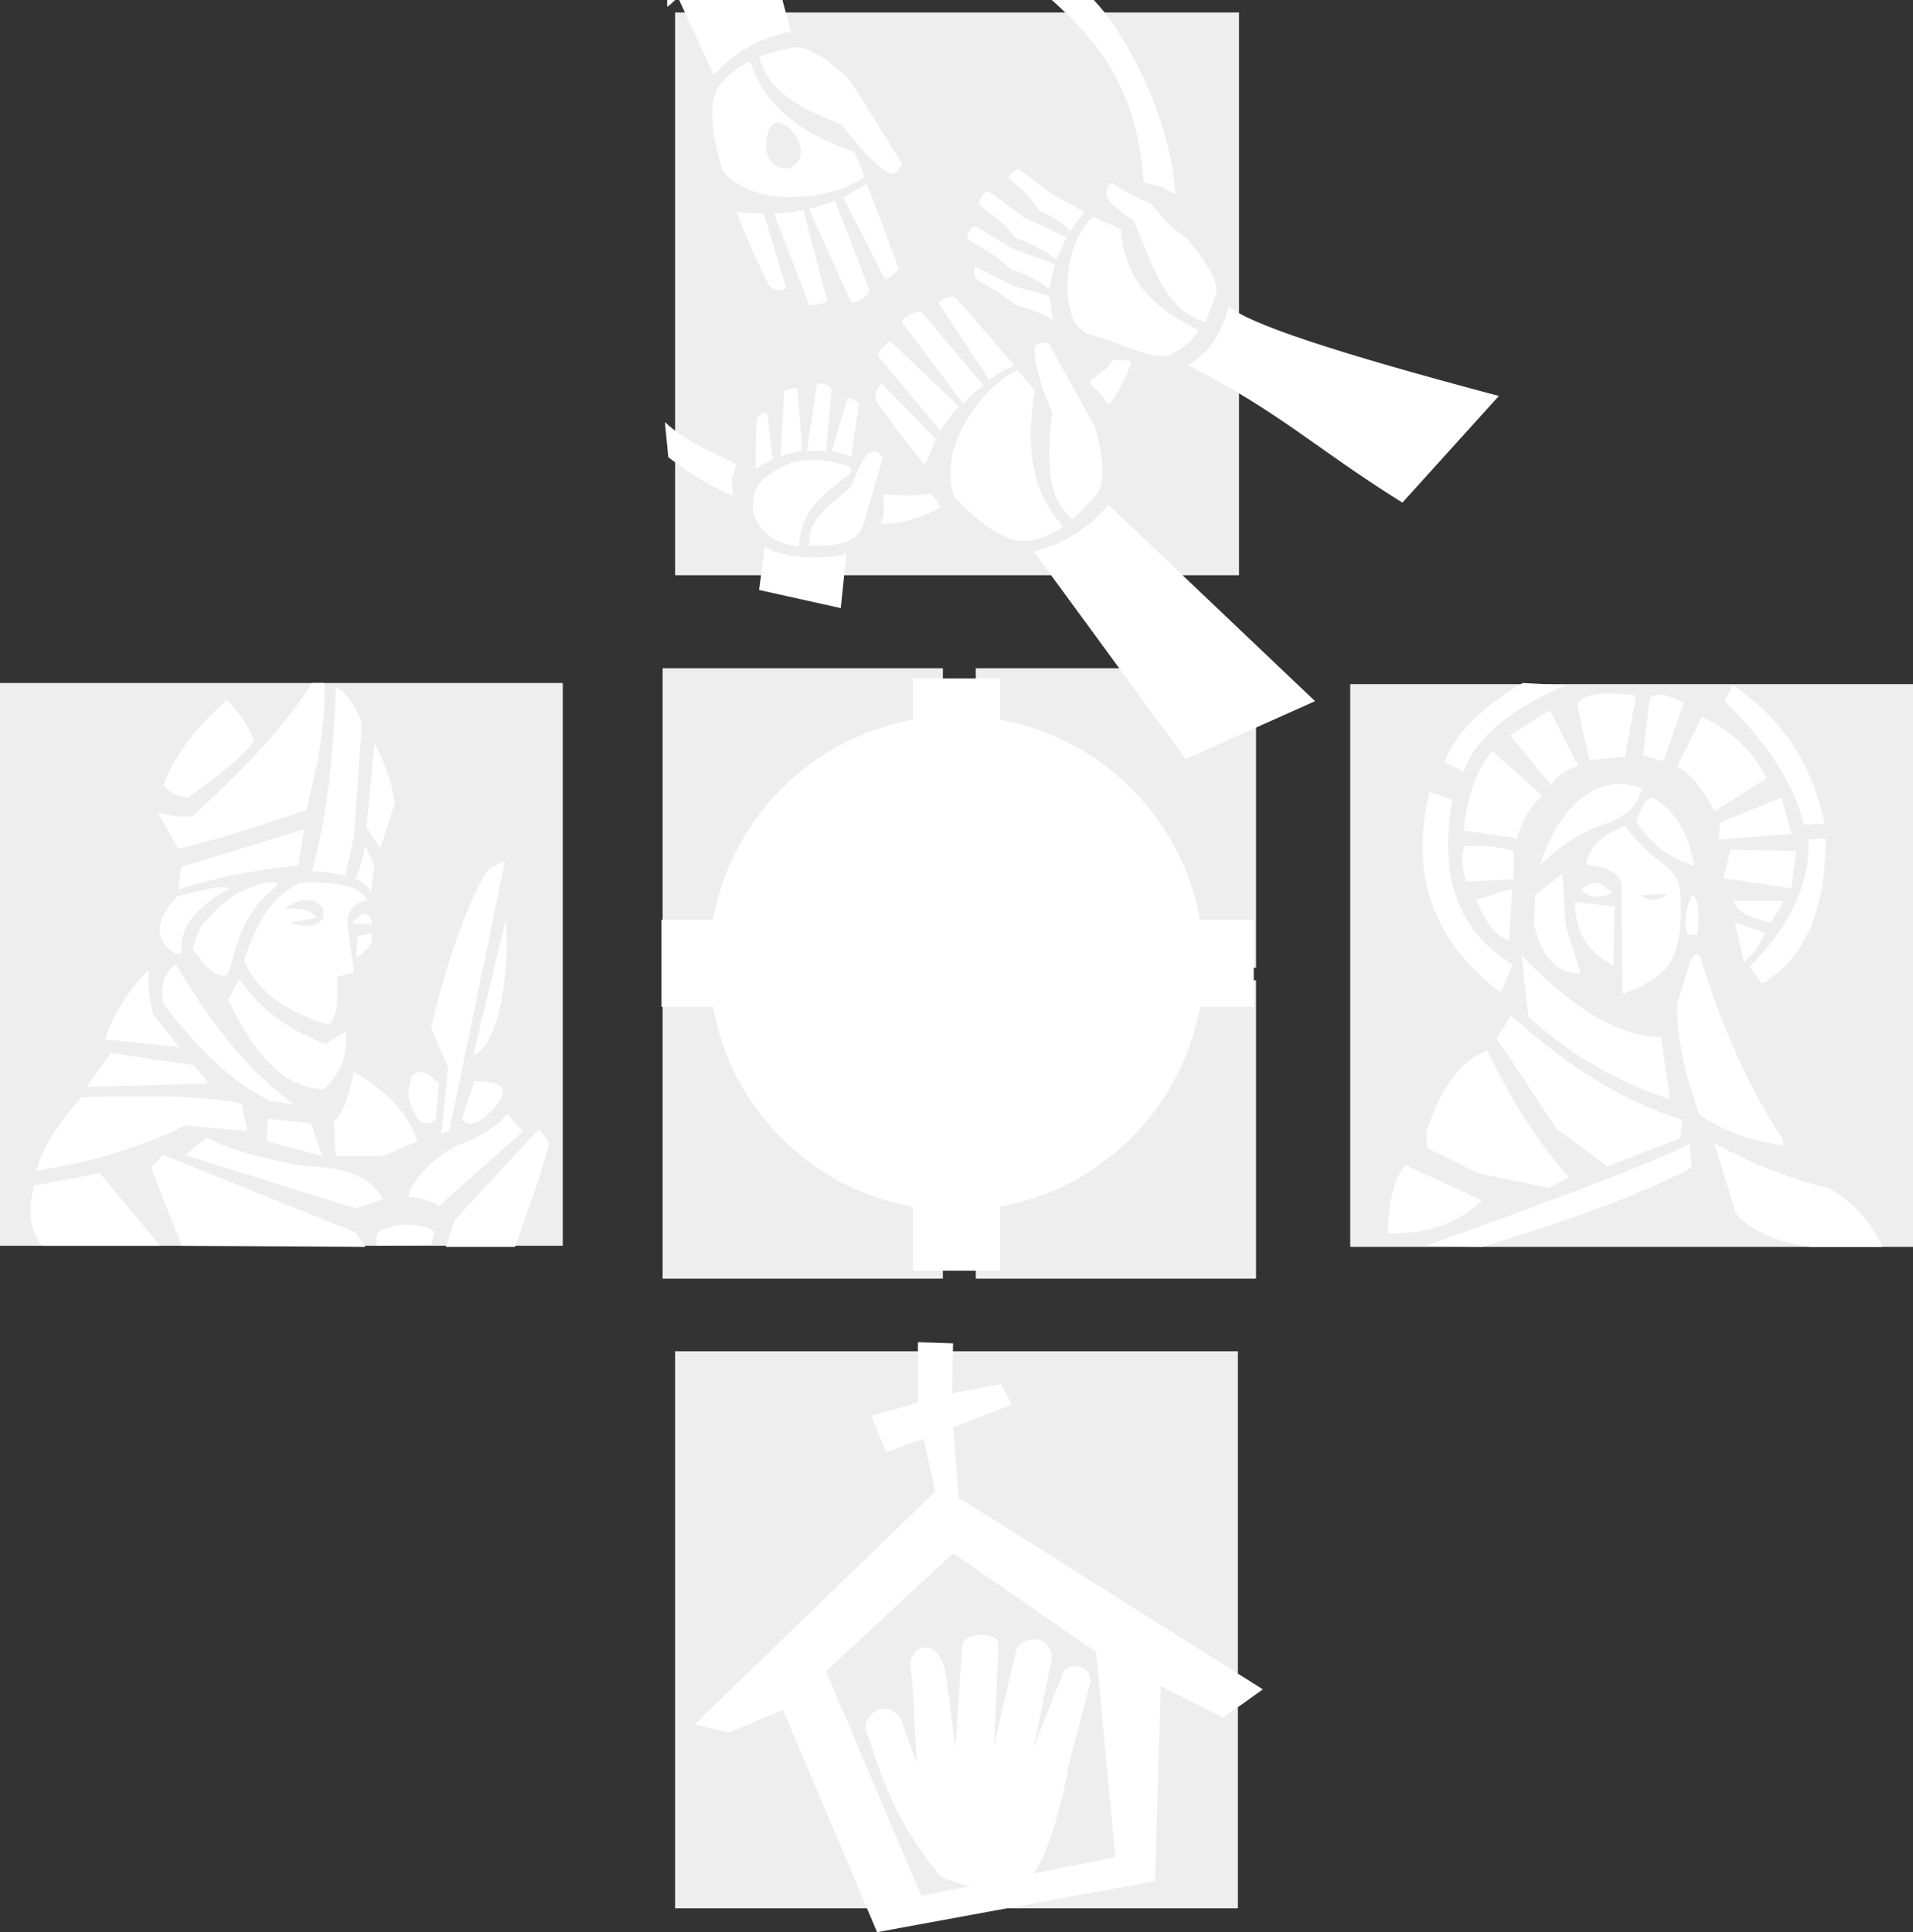 <svg xmlns="http://www.w3.org/2000/svg" viewBox="0 0 168.6 170.3"><rect x="0" y="0" width="168.6" height="170.3" fill="#333333" stroke="none"/><style>.st0{fill:#a7a9ac}.st1{clip-path:url(#SVGID_2_);fill:#eee}.st2{fill:none;stroke:#fff;stroke-width:7.674;stroke-miterlimit:3.864}.st3{fill:#fff}.st4{fill:#eee}.st5{clip-path:url(#SVGID_4_);fill:#fff}.st6{fill-rule:evenodd;clip-rule:evenodd;fill:#fff}</style><path class="st0" d="M59.6 60.2h49.6v49.6H59.6V60.2z"/><path class="st1" d="M58.4 58.9h24.7v26.4H58.4V58.9zm27.6 0h24.7v26.4H86V58.9zM58.4 86.4h24.7v26.3H58.4V86.4zm27.6 0h24.7v26.3H86V86.4z"/><path class="st2" d="M58.3 84.9h52.2M84.3 112V59.8"/><path class="st3" d="M62.5 84.9c0-12 9.8-21.8 21.8-21.8s21.8 9.8 21.8 21.8-9.8 21.8-21.8 21.8S62.5 97 62.5 84.9z"/><path class="st4" d="M119 60.3h49.6v49.6H119V60.3z"/><path class="st3" d="M139.4 78.5c.8-1 1.7-.9 2.7.2-1 .5-1.9.5-2.7-.2z"/><path class="st3" d="M144.6 78.9c.8.6 1.6.5 2.4-.1l-2.4.1zm-4.8-2.7c.2-1.5 1.4-2.6 3.4-3.4 1 1.3 2.2 2.5 3.7 3.6.8.7 1.2 1.5 1.2 2.4.2 3.1-.2 5.3-1.3 6.6-1.2 1.1-2.5 1.8-3.8 2.2l-.1-8.9c.3-1.4-.7-2.2-3.1-2.5z"/><path class="st3" d="M138.8 79.5l3.5.4-.1 5.2c-2.3-1.2-3.4-3-3.4-5.6zm-3.1-3.2c1.7-1.7 3.6-2.9 5.5-3.6 2-.6 3.1-1.6 3.5-3.2-3.5-1.4-7.1 1-9 6.8zm8.5-3.9c.6-1.6 1.1-2.3 1.6-2 1.8 1 3 3 3.5 5.9-2.1-.6-3.8-1.9-5.1-3.9zm-8.9 6.5l2.4-1.9.3 4.6 1.3 4.2c-2.1 0-3.4-1.4-4.1-4.3l.1-2.6zm13.9 0c.5.4.6 1.6.4 3.5h-.8l-.3-.9c.1-1.3.3-2.2.7-2.6zm-1.4 9.6l1.2-3.8c.4-.9.8-.8 1 .2 1.9 5.9 4.1 10.8 6.6 14.7.9 1.2.7 1.6-.4 1.2-2.4-.4-4.5-1.3-6.4-2.5-1.3-3.5-2-6.7-2-9.8zm-13.7-4.3c4.6 4.8 8.7 7.2 12.3 7.2l.8 5.5c-4.6-1.5-8.8-3.9-12.5-7.3l-.6-5.4z"/><path class="st3" d="M131.9 91.5l1.3-2c4.9 4.5 9.9 7.6 15.1 9.2l-.2 1.6-6.4 2.5-4.5-3.3-5.3-8zm-.8 1.1c2.1 4.4 4.5 8.2 7.2 11.2l-1.8.9-6.3-1.3-4.4-2.2-.1-1.4c1.3-4 3.1-6.4 5.4-7.2zm-7.2 10.1l6.7 3.1c-2 2-4.8 3-8.3 2.9.1-3 .6-5 1.6-6zm27.2-1.9c3.4 1.8 6.7 3.1 10 3.9 2.1 1.1 3.7 2.8 4.8 5.2h-6.3c-2.9-.4-5.1-1.3-6.6-2.9l-1.9-6.2zm-25.4 9c13.4-4.8 21.1-7.8 23.2-9l.2 2.1c-4.1 2.2-10.2 4.5-18.5 7l-4.9-.1zm7.4-45l3.5-2.2 2.5 4.9c-1.2.4-2 1-2.4 1.7l-3.6-4.4zm5.9-2.6l1.1 4.8 3.1-.3 1-5.4c-3.3-.4-5-.1-5.2.9zm6.4-.7l-.6 5.1 1.8.5 1.8-5.1c-1.3-.8-2.3-1-3-.5zm2.4 6.1l2.2-4.4c2.6 1.2 4.5 3 5.7 5.4l-4.6 2.9c-1.1-2.1-2.2-3.4-3.3-3.9zm3.8 4.9l5.4-2.2.9 3.2-6.4.5.1-1.5zm.9 2.4l5.8.1-.4 3.3-6-.9.6-2.5zm.3 4.5h4.4l-1.1 1.9c-2.1-.4-3.2-1.1-3.3-1.9zm.1 1.9l2.6.9c-.2.8-.8 1.7-1.8 2.6l-.8-3.5zm-21.4-15.1l4.4 3.9c-1 1-1.8 2.3-2.2 3.8l-4.7-.7c.3-3 1.1-5.3 2.5-7zm-2.4 8.4c1.6-.1 3 0 4.3.4v2.5l-4.2.2c-.4-1.5-.4-2.5-.1-3.1zm1 4.7c.8 2 1.7 3.2 2.9 3.6l.3-4.6-3.2 1z"/><path class="st3" d="M126 69.8l2 .7c-1.2 6.8.5 11.6 5.3 14.5l-1 2.5c-6-4.5-8.1-10.4-6.3-17.7zm3-1.8c1.1-3 4.1-5.5 9-7.6l-3.8-.2c-3.7 2.2-6 4.5-6.9 7l1.7.8zm23.7-7.6l-.7 1.4c3.7 3.6 6.1 7.3 7 10.9l1.8-.1c-1.1-5.3-3.8-9.4-8.1-12.2zm6.7 13.6l1.5-.1c0 6.3-1.8 10.6-5.6 12.8l-1.1-1.5c3.6-3.6 5.3-7.3 5.2-11.2z"/><path class="st4" d="M0 60.2h49.6v49.6H0V60.2z"/><path class="st3" d="M22.4 65.3c-.5-1.3-1.3-2.5-2.4-3.6-2.9 2.6-4.5 4.7-5.6 7.5.5.6 1.1 1 2.2 1.1 2.9-2.2 4.6-3.4 5.8-5z"/><path class="st3" d="M28.6 60.2c.1 4.5-.8 7.8-1.6 11.2-4.5 1.5-8.1 2.7-11.3 3.4l-1.8-3.2c1.5.4 2.5.5 3.1.3 5.2-4.7 8.6-8.6 10.5-11.7h1.1zm-1.8 12.9l-.5 3.2c-4.6.4-8 1.3-10.6 2.1l.3-2 10.8-3.3zm6.2 3.2l-.8-1.8c-.3 1.7-.7 2.5-.9 3 .9.3 1.2.7 1.4 1.2l.3-2.4zm-5.5.5c1.1 0 2.1.2 2.9.4.1-.4.4-1.6.8-3.5l.7-10c-.8-1.9-1.6-2.9-2.3-3.1-.2 6.4-.9 11.8-2.1 16.2zm6-2l-1.2-1.9.7-7.4c1 1.9 1.6 3.7 1.8 5.3l-1.3 4zm-10 3c1.1-.1 1.2.1.4.7-1.7 1.4-2.9 3.6-3.6 6.8-.2 1-.9.9-2.1-.1L17 83.7c.2-.9.5-2.1 1.5-2.9 1.1-1.3 2.6-2.5 5-3z"/><path class="st3" d="M19.2 78.2c1 0 1.6-.1 0 .7-2.1 1.4-3.2 2.9-3.2 4.5.1.7-.1.9-.8.5-1.6-1.2-1.5-2.8.4-4.9 1.6-.4 2.8-.7 3.6-.8zm.9 9.9c2.5 5.3 5.3 7.9 8.5 7.9 1.4-1.5 2-2.7 1.9-5.1L28.7 92c-3.7-1.3-6.3-3.7-7.6-5.7l-1 1.8zm5.9 9.3C21.3 94 18.2 89.5 15.5 85c-1 .7-1.4 1.8-1.1 3.5 3.4 4.4 6.5 7.2 9.4 8.5l2.2.4zm-10.2-5.1l-2.3-2.9c-.3-1.3-.5-2.6-.4-3.9-1.3 1.1-3.5 4.4-3.8 6.1l6.5.7z"/><path class="st3" d="M27.9 80.9c-.5-.7-1.4-.9-2.8-.8.5-.4 1-.6 1.4-.7.5-.1 1 0 1.4.1.4.3.6.6.6.9v.5c-.3.4-.8.7-1.4.7-.6 0-1.1-.1-1.4-.3l2.2-.4zm4.5-1.5c-.6-1.2-2.2-1.7-5.8-1.6-2.2.8-3.9 3.1-5.1 6.9 1.2 2.7 3.7 4.5 7.4 5.6 1.1-.3.8-4.2.8-4.2l1.5-.4-.6-4.4c.1-1.2.9-1.9 1.8-1.9z"/><path class="st3" d="M32.8 81.5c-.2-1.2-.8-1.3-1.8-.1l1.8.1zm-.1.8l-1.2.2-.1 1.9c1.1-.7 1.6-1.4 1.3-2.1zM18.4 95.5l-10.8.3 2.2-3 7.3 1.1 1.3 1.6zm12.9 13.1l-16.9-6.8-1.1 1.1 2.7 6.9 16.2.1-.9-1.3zm7 0c-1-.9-4.2-.9-5.1.2v1l4.8-.1.3-1.1zm10.1-7.9l-.9-1.2-7.4 8-.8 2.4h6.1c.8-2.4 2.1-5.6 3-9.2zm-2.3-1l-7.4 6.6c-.9-.5-1.7-.8-2.7-.8.2-1.7 3.1-4.3 5.5-5 2.2-1.1 2.7-1.8 3.2-2.3l1.4 1.5zm-12.3 6l-2.5.8-15-4.7 1.9-1.5c2.8 1.3 5.3 1.9 8.8 2.5 4.9.1 6.1 1.8 6.8 2.9zm-4.2-3.8l-.2-3c1.2-1.1 1.5-3.4 1.8-4.4 2.7 1.5 4.8 3.6 5.6 6.1l-3.1 1.3h-4.1zM27.4 99l1 2.9-4.9-1.3.1-2 3.8.4z"/><path class="st3" d="M21.3 97.3l.5 2.4-5.5-.5c-3.8 1.9-8.2 3.2-13.1 4 .5-1.9 1.8-4.1 4-6.5 7.3-.2 12 0 14.1.6zm-12.5 6.1l5.3 6.4H3.7c-1.2-1.4-1.2-3.4-.7-5.3l5.8-1.1zm35.7-27.5l-4.9 23.8-.7.2.6-5.8-1.5-3.5c1.4-6.3 4-13 5.2-14.1l1.3-.6zm.1 5.1c.4 5.9-1 11.5-2.9 12l2.9-12zm-2.8 14.3c2.6 0 3.2.7 1.8 2.3-1.3 1.4-2.2 1.8-2.9 1.1l1.1-3.4z"/><path class="st3" d="M38.7 95.5C37 93.8 36 94.2 36 96.7c.6 2.1 1.3 2.8 2.4 2l.3-3.2z"/><path class="st4" d="M59.5 1.1h49.7v49.6H59.5V1.1z"/><path class="st5" d="M74.2 11c-4.5-1.8-6.5-3.2-7.3-6 1-.4 2.1-.6 3.1-.8 1.5-.2 3.9 1.8 5 3l4.5 7.2c-.2.3-.4.8-.7.9-.6.1-1.6-.8-3.1-2.4L74.2 11zm-6.9 7.8l2 6.6c-.5.3-1.1.2-1.5-.2 0 0-1.5-2.9-2.9-6.5.8.1 1.6.1 2.4.1zm3.5-.3l2.1 8c0 .2-1.5.6-1.6.3l-3.1-8c.8 0 1.7-.1 2.6-.3zm2.8-.8l3 7.8c.1.5-1.3 1.4-1.6 1.1l-3.7-8.2c.8-.2 1.5-.4 2.3-.7zm2.8-1.5l2.8 7.4c-.1.5-1.2 1.1-1.2 1l-3.7-7.2 2.1-1.2zm-8.8-2.7c.2.9 1.1 1.5 1.9 1.3.8-.2 1.3-1.1 1-2-.2-.9-1.3-2.1-2.1-2-.8.2-1 1.8-.8 2.7zm-4.4-5.7c.8-1.1 1.8-1.9 2.9-2.4 1.2 3.7 4.2 6.3 9.2 8l.4.9.5 1.3c-2.1 1.5-6.3 2.3-9.4 1.4-1.2-.4-2.3-1-3.1-1.9-.9-3-1.3-5.7-.5-7.3zm.1-29.2l6.4 24.2c-2.8.5-5 1.9-6.8 3.8L53.4-14l9.9-7.4zM81.5 41c-2.4-2.9-4.3-5.7-4.3-5.7-.2-.6.1-1.1.5-1.5l4.8 4.9v-.1c.1-.2.2-.4.4-.6l-5.5-6.6c-.2-.2.9-1.4 1.1-1.3l6 5.7c-.6.7-1.1 1.4-1.6 2.2-.1.2-.2.4-.4.6v.1c-.3.8-.7 1.6-1 2.3zm5.7-7.5l-4.5-6.8c-.1-.1 1-.7 1.5-.5l5.2 6c-.9.4-1.6.8-2.2 1.3zm-2.3 2.1l-5.4-7.2c-.1-.4 1.4-1.2 1.8-.8l5.4 6.4c-.7.4-1.3 1-1.8 1.6zm11.8 7.9c-.7.8-1.4 1.6-2.2 2.3-2.1-2-2.3-4.5-1.8-9.3h.1l-.9-2.2c-.6-2.1-.9-3.4-.6-3.9.2-.3.7-.1 1.1-.2l4.1 7.4c.5 1.7 1.1 4.7.2 5.9zm-6.1-9.8l.6.8c-.9 5.2-.1 9.1 2.5 11.9-1 .7-2.1 1.2-3.5 1.3-1.8 0-4-1.7-6.1-3.9-.4-1.1-.4-2.4-.2-3.6.7-3.2 3.4-6.5 5.8-7.6l.9 1.1zm25.3 28.1L97.7 44.5c-1.9 2.2-4.1 3.5-6.6 4.1l13.4 18.3 11.4-5.1zM92.5 25.5c-1-.8-2.2-1.4-3.5-1.8-1.4-1.4-2.7-2-3.7-2.6-.2-.1.3-1.4.8-1.1l3.1 1.9 3.8 1.4c-.2.7-.4 1.5-.5 2.2zm.3 2.7c-1-.6-2.1-1-3.3-1.3-1.7-1.4-3.2-2.1-3.2-2.1-.5-.4-.5-.9-.3-1.3l3.3 1.7 3.2.9c.1.6.2 1.4.3 2.1zm1.5-7.8c-.6-.8-1.6-1.3-2.8-1.9-.7-1.3-1.6-1.9-2.6-2.8-.1 0 .4-.7.9-.8l2.9 2.2 2.9 1.6c-.4.5-.9 1.1-1.3 1.7zm-1.2 2.5c-.9-.8-2.2-1.4-3.7-2-.9-1.4-2.1-2-3-2.8-.3-.3.3-1.4.8-1.2l3.1 2.3 3.7 1.7c-.3.7-.6 1.3-.9 2zm14.1 2.9c-.3.9-.6 1.8-1 2.6-2.8-1-3.9-3-5.5-7.1l-.8-1.9c-1.5-.9-2.5-1.9-2.4-2.4 0-.3.1-.7.5-.9.9.7 2.3 1.4 3.4 1.8.9 1 1.5 2 3.2 3.1 1 1.2 2.8 3.5 2.6 4.8zm-8.4-5.6c.3 4.8 3.4 7.3 6.9 8.9-.6.9-1.4 1.6-2.6 2.2-1.6.5-4.2-1.1-7.3-1.9-1.1-.7-1.3-1.2-1.5-2.3-.7-2.9.3-6.4 2-8l2.5 1.1zm33.3 14.7C117.4 31 110 28.5 108.3 27c-.7 2.4-1.6 4-3.6 5.2 8.1 4.1 11.2 7.3 18.9 12.1l8.5-9.4zm-63.3 5.3l.3-5.7c0-.2 1.2-.4 1.2-.2l.4 5.4c-.6.2-1.3.3-1.9.5zm-2.2 1.1c0-2.9.1-4.3.1-4.3.2-.5.5-.7.9-.6l.5 4.1c-.5.2-1 .5-1.5.8zm6.7-1.5l1.4-4.7c0-.1.8.2 1 .5l-.7 4.7c-.5-.3-1.1-.4-1.7-.5zm-2.2 0l.9-5.9c.1-.3 1.3.1 1.3.5l-.5 5.4c-.6-.1-1.1-.1-1.7 0zm2.5 8.2c-.8.1-1.5.1-2.3.1 0-2.2 1-2.9 3.7-5.2l.7-1.7c.8-1.5 1-1.3 1.5-1.4.2 0 .4.3.6.5l-1.5 5.2c-.3 1-.4 2.1-2.7 2.5zm1.4-6.6v.3c-3.1 2.3-4.4 3.6-4.6 6.5-.8-.2-1.8-.3-2.5-.9-.9-.6-2.2-2.2-1.2-4.3.4-.8.9-1 1.7-1.6 2-1.3 4.9-.9 6.6-.2v.2zm-.9 12.2l.5-4.8c-2.1.6-5.6.4-7.2-.6l-.5 3.8 7.2 1.6z"/><path class="st3" d="M82.9 44.7c-1.5.9-3.5 1.5-5.3 1.5.2-.5.3-.7.3-1.3 0-.3 0-1-.1-1.3 1.2 0 2.8.2 4.2-.1.3.3.4.4.9 1.2zM99.7 32c-.5 1.3-1 2.5-2 3.7-.5-.8-1.1-1.4-1.7-2 .9-.9 1.5-1 2-1.9.5-.2 1.6-.1 1.7.2zm-41.1 5.2c1.8 1.7 4.1 2.6 6.3 3.7l-.4 1.3.1 1.5c-2.1-.9-4-2.1-5.7-3.4l-.3-3.1zM96.4 0c1.3 1.4 2 2.5 3 4.2 2.1 3.7 3.9 8.4 4.2 12.9l-1.4-.7-1.4-.3c-.2-2.6-.7-5.4-1.7-7.7-1.4-3.4-3.7-6-6.4-8.4h3.7zM59.5 0c-.2.2-.4.4-.7.6V0h.7z"/><path class="st4" d="M109.1 119.1v49.1H59.5v-49.1"/><path class="st6" d="M72.8 147.3L84 136.9l12.6 8.7 1.7 18.1-17.1 3.4-8.4-19.8zm4.5 23L69 150.7l-4.7 2-3.1-.7 21.7-21 28.4 17.9-3.5 2.5-5.5-2.8-.5 17.2-24.5 4.5z"/><path class="st3" d="M82.8 165.3c-2.8-3.6-4.1-5.9-5.6-10.2-.3-.8-.4-1.3-.7-2.1-.5-.9 0-2 .9-2.3.9-.3 1.8.2 2.1 1.1l1.3 3.6-.4-7.2c-.2-1.3-.4-2.4.7-2.9 1.2-.5 2.1.9 2.3 2.5l.8 6.2.6-8.9c0-1.2 3.1-1.4 3.2-.2v.4l-.4 8.5 2-8.5c.5-.9 1.9-1.1 2.6-.4.4.4.5.8.5 1.3l-1.6 7.8 2.7-6.8c.6-.6 1.8-.4 2.2.4.1.3.1.5.1.7l-1.9 7.2c-.7 4.2-2.3 9.3-3.4 9.8-2.7 1.2-5.2 1.5-8 0zm.3-30.7l-1.7-7.8-3.3 1.2-1.3-3.2 4.1-1.2v-5.3l3.1.1-.1 4.4 4.3-.8 1 1.8-5.2 2 .7 8.9-1.6-.1z"/></svg>